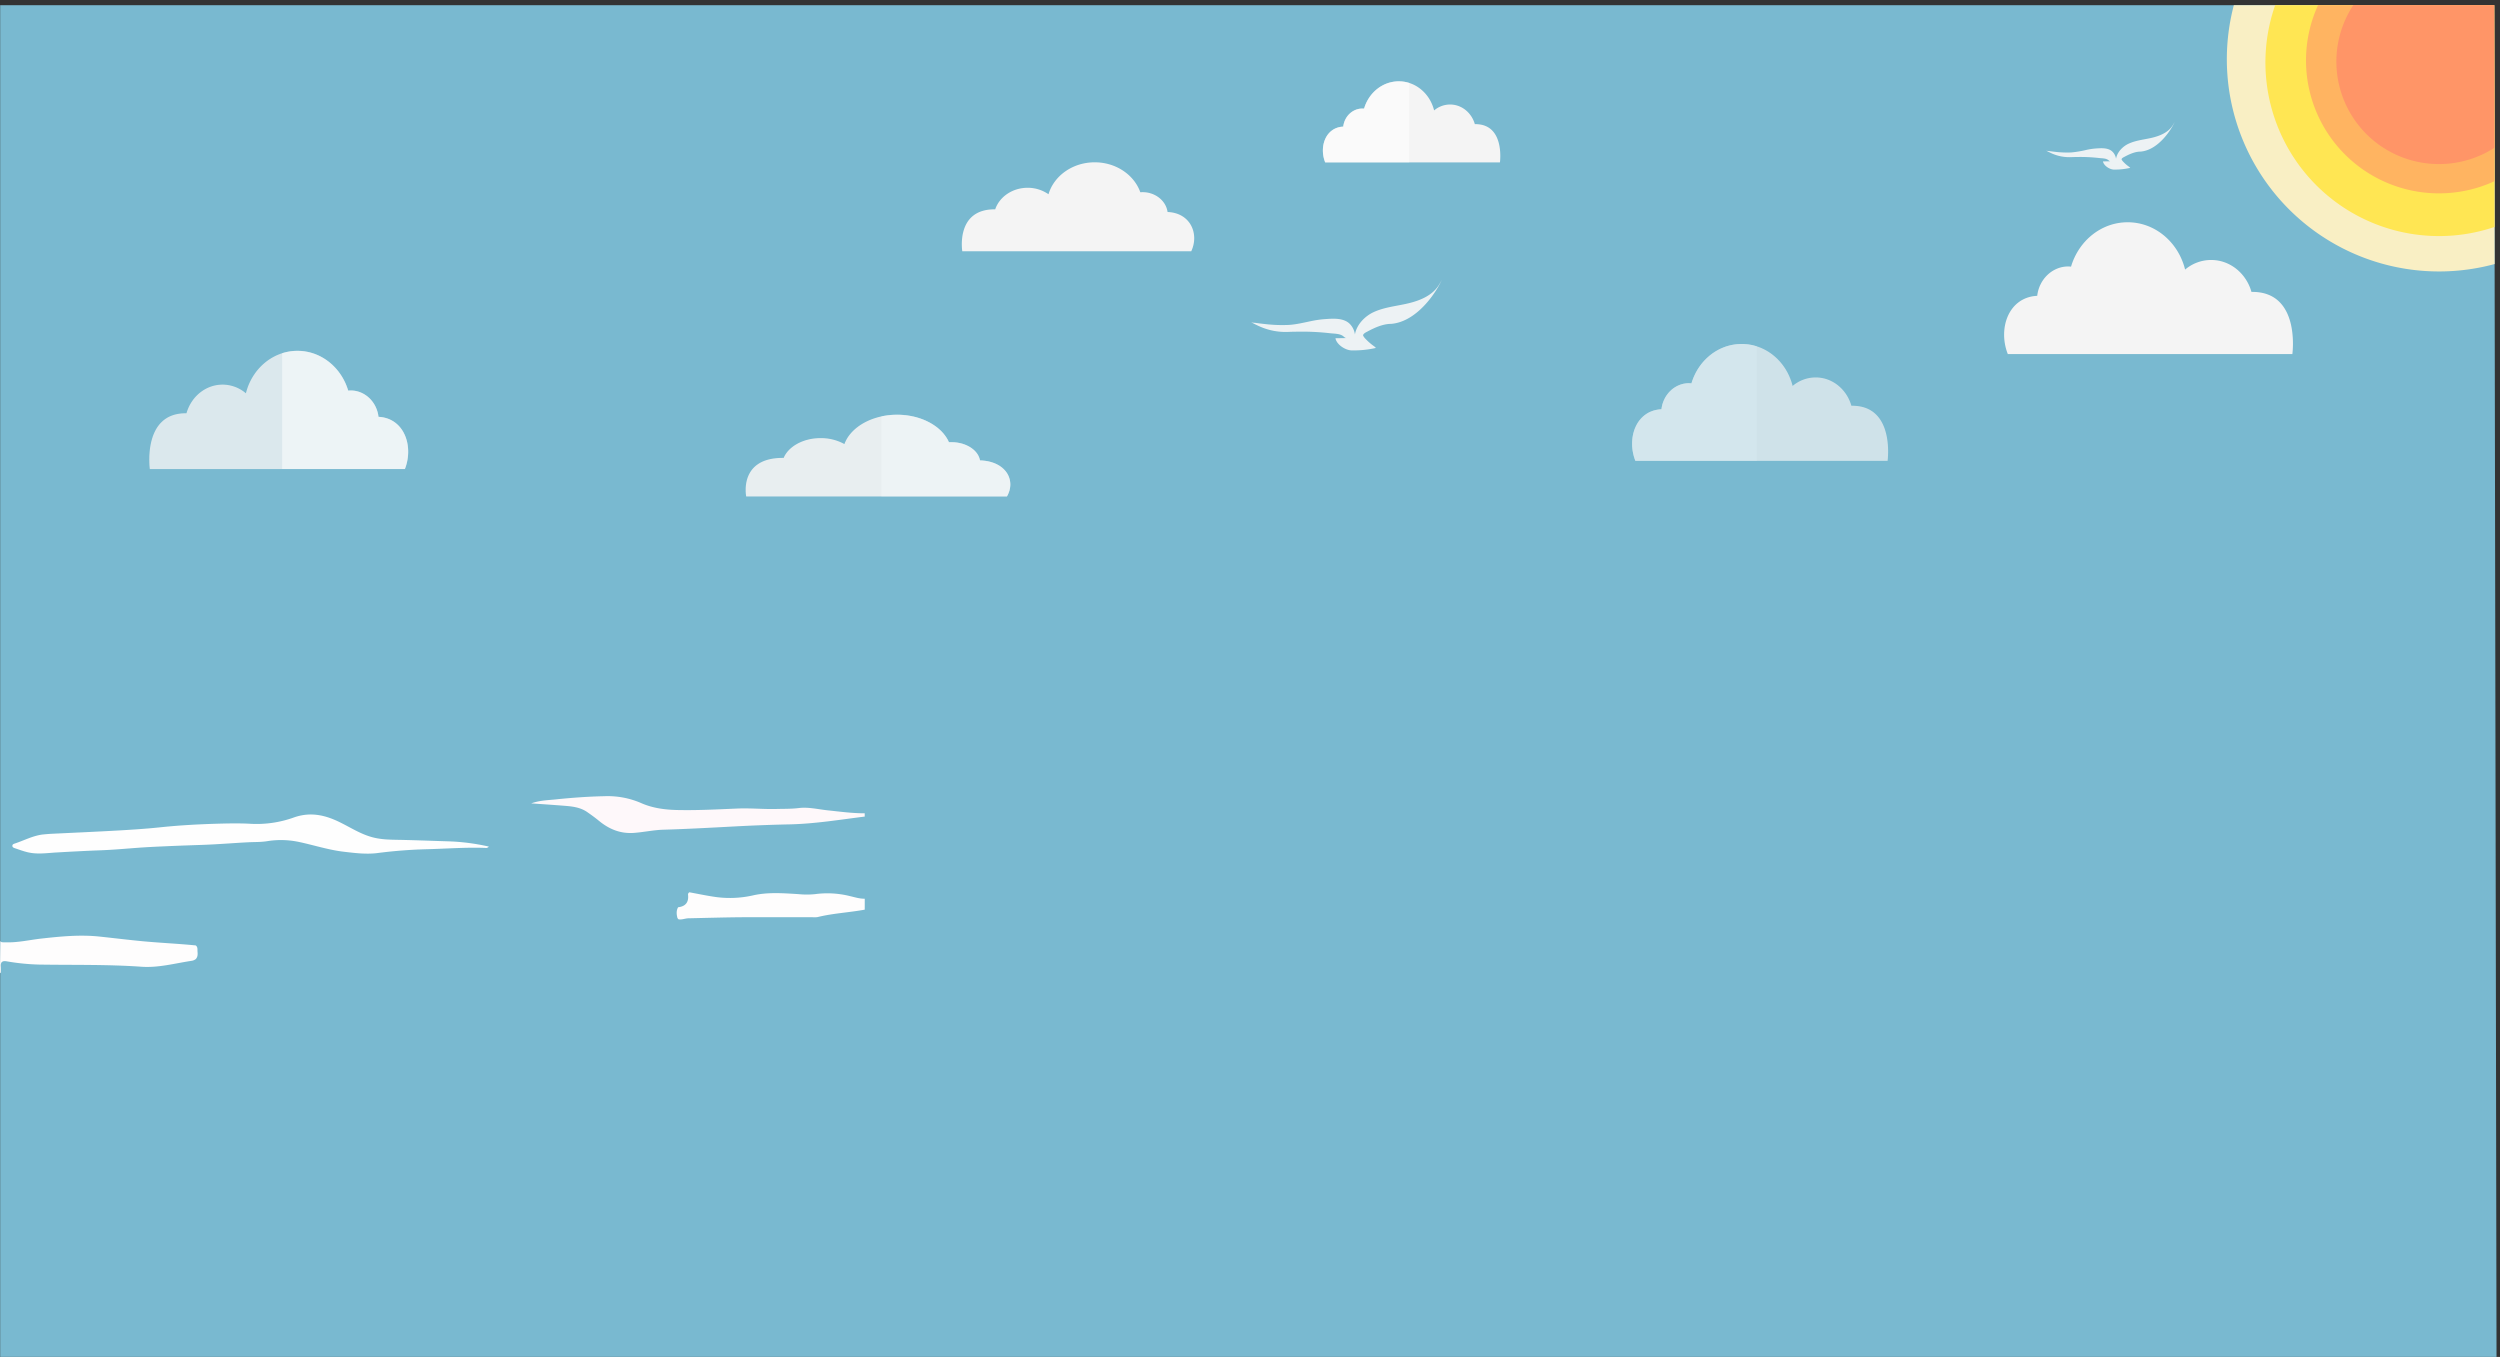 <svg xmlns="http://www.w3.org/2000/svg" xmlns:xlink="http://www.w3.org/1999/xlink" viewBox="0 0 1439.06 781.08"><rect x="0" y="0" width="1439.06" height="781.08" fill="#333333" stroke="none"/><defs><style>.a{fill:none;}.b{opacity:0.8;}.c{fill:#8bdbf7;}.d{fill:#f4f4f4;}.e{opacity:0.9;}.f{fill:#fff;opacity:0.5;}.g{opacity:0.7;}.h{fill:#fefdfd;}.i{fill:#fef8fa;}.j{fill:#fefefe;}.k{fill:#edf2f4;}.l{clip-path:url(#a);}.m{fill:#f9efc4;}.n{fill:#ffe653;}.o{fill:#ffb461;}.p{fill:#ff9567;}</style><clipPath id="a" transform="translate(-1.46 1.7)"><polyline class="a" points="1.56 779.38 1.56 1.3 1437.17 1.3 1438.53 779.38"/></clipPath></defs><title>ete-background</title><g class="b"><polyline class="c" points="0.1 781.08 0.1 3 1435.7 3 1437.06 781.08"/></g><path class="d" d="M1297.46,166.33c-3-10.64-12.27-18.38-23.2-18.38a23.14,23.14,0,0,0-15,5.53c-3.87-15.68-17.2-27.24-33.06-27.24-15.26,0-28.19,10.72-32.59,25.52-.53,0-1.06-.08-1.6-.08-9.2,0-16.78,7.38-17.88,16.91-16.48.79-22.73,18.74-16.93,33.51H1321S1326,165.89,1297.46,166.33Z" transform="translate(-1.46 1.7)"/><g class="e"><path class="d" d="M452.55,261.88c2.78-6.59,11.25-11.39,21.27-11.39a27.9,27.9,0,0,1,13.7,3.43c3.55-9.71,15.77-16.87,30.3-16.87,14,0,25.84,6.64,29.87,15.81.49,0,1,0,1.47,0,8.43,0,15.38,4.57,16.4,10.48,15.11.49,20.84,11.6,15.52,20.75H431S426.38,261.6,452.55,261.88Z" transform="translate(-1.46 1.7)"/><path class="f" d="M565.56,263.28c-1-5.9-8-10.48-16.4-10.48-.49,0-1,0-1.47,0-4-9.17-15.88-15.81-29.87-15.81a42.54,42.54,0,0,0-9,1v46h72.25C586.39,274.88,580.66,263.77,565.56,263.28Z" transform="translate(-1.46 1.7)"/></g><path class="d" d="M850.41,69.76c-1.86-6.54-7.54-11.3-14.25-11.3a14.22,14.22,0,0,0-9.19,3.4c-2.38-9.64-10.57-16.74-20.31-16.74-9.38,0-17.32,6.59-20,15.68-.32,0-.65,0-1,0-5.65,0-10.31,4.54-11,10.39-10.12.48-14,11.51-10.4,20.59H864.86S867.95,69.5,850.41,69.76Z" transform="translate(-1.46 1.7)"/><path class="f" d="M774.66,71.16c.68-5.86,5.33-10.39,11-10.39.33,0,.66,0,1,0,2.7-9.09,10.64-15.68,20-15.68a19.72,19.72,0,0,1,6,.94V91.74H764.26C760.7,82.67,764.54,71.64,774.66,71.16Z" transform="translate(-1.46 1.7)"/><g class="b"><path class="d" d="M108.8,236.19c2.72-9.55,11-16.49,20.8-16.49a20.75,20.75,0,0,1,13.41,5c3.47-14.07,15.42-24.43,29.65-24.43,13.69,0,25.28,9.62,29.22,22.89.48,0,1-.07,1.44-.07,8.25,0,15.05,6.62,16,15.17,14.78.71,20.38,16.8,15.18,30.05H87.7S83.2,235.8,108.8,236.19Z" transform="translate(-1.46 1.7)"/></g><path class="f" d="M219.35,238.22c-1-8.55-7.79-15.17-16-15.17-.48,0-1,0-1.44.07-3.94-13.27-15.54-22.89-29.22-22.89a28.79,28.79,0,0,0-8.81,1.38v66.66h70.69C239.74,255,234.13,238.93,219.35,238.22Z" transform="translate(-1.46 1.7)"/><path class="d" d="M574.32,118.8c2.44-7.18,9.88-12.41,18.68-12.41a20.87,20.87,0,0,1,12,3.73c3.12-10.59,13.85-18.39,26.61-18.39,12.29,0,22.7,7.24,26.24,17.23.43,0,.85-.05,1.29-.05,7.41,0,13.51,5,14.4,11.42,13.27.53,18.3,12.64,13.63,22.61H555.38S551.34,118.51,574.32,118.8Z" transform="translate(-1.46 1.7)"/><g class="g"><path class="d" d="M1067.16,231.86c-2.69-9.44-10.88-16.3-20.57-16.3a20.53,20.53,0,0,0-13.26,4.91c-3.43-13.91-15.25-24.16-29.32-24.16-13.54,0-25,9.51-28.9,22.64-.47,0-.94-.07-1.42-.07-8.16,0-14.88,6.55-15.86,15-14.61.7-20.16,16.62-15,29.72H1088S1092.47,231.47,1067.16,231.86Z" transform="translate(-1.46 1.7)"/><path class="f" d="M957.83,233.87c1-8.45,7.7-15,15.86-15,.48,0,1,0,1.42.07,3.9-13.13,15.36-22.64,28.9-22.64a28.46,28.46,0,0,1,8.71,1.36v65.92h-69.9C937.67,250.48,943.21,234.57,957.83,233.87Z" transform="translate(-1.46 1.7)"/></g><path class="h" d="M1.46,558.12c.26.08.21.24.47.38v-.24c0-1.25.08-2.5,0-3.73-.16-2.53.95-3.27,3.37-2.87a127.33,127.33,0,0,0,18.56,1.87c19.7.32,39.4-.14,59.08,1.25,9.79.69,19.36-2,29-3.44a5,5,0,0,0,2.25-1c1.2-1.35,1.1-3,.94-4.59,0-1.19.11-2.42-1-3.24-9.95-1-19.94-1.43-29.9-2.35-8.52-.79-17-1.85-25.51-2.75-11.2-1.18-22.25-.09-33.34,1.14-6.86.77-13.6,2.4-20.6,2.18-1.89-.06-2.59.18-3.14-.78" transform="translate(-1.46 1.7)"/><path class="i" d="M499.22,468.34c-14.42,1.8-28.76,4.18-43.37,4.49q-15.8.34-31.62,1.19c-13.63.72-27.25,1.49-40.89,1.88-5.65.16-11.24,1.41-16.9,1.83-7.83.58-14.38-2.12-20.28-7-2.15-1.77-4.42-3.41-6.71-5-4-2.77-8.64-3.25-13.3-3.62-6-.48-12.08-.88-18.92-1.37,4.89-1.72,9.26-1.8,13.5-2.22,9.55-1,19.14-1.72,28.73-1.91a48.36,48.36,0,0,1,20.86,3.87c6.68,3,13.89,3.94,21.17,4.09,11.5.25,23-.38,34.48-.86,7.59-.32,15.07.46,22.6.25,4.24-.11,8.46,0,12.71-.53,5.57-.68,11.11.74,16.64,1.32,7.08.74,14.14,1.73,21.28,1.7Z" transform="translate(-1.46 1.7)"/><path class="h" d="M499.22,521.92c-9,1.66-18.2,2.07-27.12,4.27a11.88,11.88,0,0,1-2.79.09c-13.57,0-27.13-.07-40.7,0-10.23.08-20.46.39-30.69.61-2,0-3.83.93-5.83.6a2.09,2.09,0,0,1-.71-.89c-.51-2.07-.7-4.11.42-6.06,4.4-.51,6.23-3,5.7-7.35a1.56,1.56,0,0,1,.79-1.27c4.57.84,9.11,1.79,13.7,2.5a60,60,0,0,0,22.81-.69c8.71-2,17.49-1.27,26.27-.75a46.16,46.16,0,0,0,9.63,0,53.24,53.24,0,0,1,20,1.14c2.81.63,5.58,1.57,8.53,1.5Z" transform="translate(-1.46 1.7)"/><path class="j" d="M282.83,485.61a2,2,0,0,1-2,.77c-11.51-.44-23,.52-34.5.77a276.84,276.84,0,0,0-27.76,2.21c-6.27.77-12.6,0-18.88-.74-8.87-1-17.34-3.79-26-5.64a49.81,49.81,0,0,0-18.51-.47c-3.56.58-7.22.44-10.82.62-8.88.46-17.74,1.21-26.63,1.51-9.92.33-19.85.7-29.76,1.21-9.49.49-18.93,1.54-28.44,1.89-8.47.31-16.94.77-25.4,1.25-5.66.32-11.28,1.23-16.89-.15-2.5-.61-4.94-1.52-7.39-2.35-.68-.23-1.4-.63-1.25-1.54.09-.55.58-.8,1.1-1,5.68-1.84,11-4.82,17.11-5.37,1.44-.13,2.87-.26,4.32-.33,12.91-.63,25.82-1.18,38.72-1.92,8.14-.47,16.28-1,24.39-1.87,10.6-1.1,21.21-1.68,31.87-2,6.31-.17,12.55-.33,18.87,0a63.35,63.35,0,0,0,25.35-3.5c9.92-3.6,18.68-1.45,27.45,3,6,3,11.68,6.64,18.33,8.36,4.79,1.24,9.69,1.33,14.46,1.41,9.84.17,19.68.6,29.52.88A122.62,122.62,0,0,1,282.83,485.61Z" transform="translate(-1.46 1.7)"/><path class="k" d="M781.39,190.82c1-5.73,5.79-10.6,10.91-12.92,6.23-2.82,13-3.39,19.56-4.93s13.62-4.27,17.53-10.12a29.5,29.5,0,0,0,2-3.5c-2.22,5.46-13.55,24.17-29.23,25.38-4.7,0-9.58,2.27-13.63,4.44-.67.36-2.74,1.29-2.38,2.41a8.25,8.25,0,0,0,1.47,1.91,32.08,32.08,0,0,0,4.86,4.17c.36.28.7.63,1,.92a57.89,57.89,0,0,1-13.9,1.42c-3.53,0-8.73-3.26-9.41-7l6.43-.1c-1,0-1.61-.92-2.4-1.4-2.11-1.25-4.92-1.1-7.28-1.4a140.16,140.16,0,0,0-18.37-.87q-2.7,0-5.4.12a36.8,36.8,0,0,1-17-3.32c-1.53-.69-3-1.45-4.53-2.24a7.94,7.94,0,0,0,2.2.32c1.93.28,3.87.52,5.81.72a84.8,84.8,0,0,0,13.61.51c4.46-.27,8.8-1.36,13.16-2.25A58.27,58.27,0,0,1,764,182c4.72-.33,11-.88,14.58,2.9A10.74,10.74,0,0,1,781.39,190.82Z" transform="translate(-1.46 1.7)"/><g class="l"><path class="m" d="M1440.53-1.7c-11.94.06-23.88.22-35.81.36-38.59.46-77.15.14-115.74.09a5.6,5.6,0,0,1-.95-.08,122.16,122.16,0,0,0,152.5,150.74Z" transform="translate(-1.46 1.7)"/></g><g class="l"><path class="n" d="M1440.53-1.7c-11.94.06-23.88.22-35.81.36-30.92.37-61.81.24-92.72.15a99.92,99.92,0,0,0,93.37,135.38,99.55,99.55,0,0,0,35.17-6.39Z" transform="translate(-1.46 1.7)"/></g><g class="l"><path class="o" d="M1440.53-1.7c-11.94.06-23.88.22-35.81.36-22.6.27-45.19.27-67.78.21a76.5,76.5,0,0,0,68.43,110.73,76.13,76.13,0,0,0,35.17-8.56Z" transform="translate(-1.46 1.7)"/></g><g class="l"><path class="p" d="M1440.53-1.69c-11.94.06-23.88.2-35.81.35q-23.52.28-47,.24a59,59,0,0,0,47.68,93.84,58.69,58.69,0,0,0,35.17-11.65Z" transform="translate(-1.46 1.7)"/></g><path class="k" d="M1219.5,89.68c.64-3.87,3.91-7.16,7.36-8.72,4.2-1.91,8.76-2.29,13.2-3.33s9.19-2.89,11.83-6.83a19.92,19.92,0,0,0,1.38-2.36c-1.5,3.69-9.15,16.32-19.73,17.13-3.17,0-6.47,1.54-9.2,3-.45.24-1.85.87-1.6,1.63a5.57,5.57,0,0,0,1,1.29A21.65,21.65,0,0,0,1227,94.3c.24.19.47.42.7.62a39.07,39.07,0,0,1-9.38,1c-2.39,0-5.89-2.2-6.35-4.71l4.34-.07c-.67,0-1.08-.62-1.62-.94-1.42-.85-3.32-.74-4.91-.94a94.62,94.62,0,0,0-12.4-.59q-1.82,0-3.64.08a24.84,24.84,0,0,1-11.47-2.24c-1-.47-2.05-1-3.06-1.51a5.37,5.37,0,0,0,1.49.22c1.3.19,2.61.35,3.92.49a57.22,57.22,0,0,0,9.19.34,64.28,64.28,0,0,0,8.89-1.52,39.37,39.37,0,0,1,5.06-.75c3.18-.22,7.41-.59,9.84,2A7.25,7.25,0,0,1,1219.5,89.68Z" transform="translate(-1.46 1.7)"/></svg>